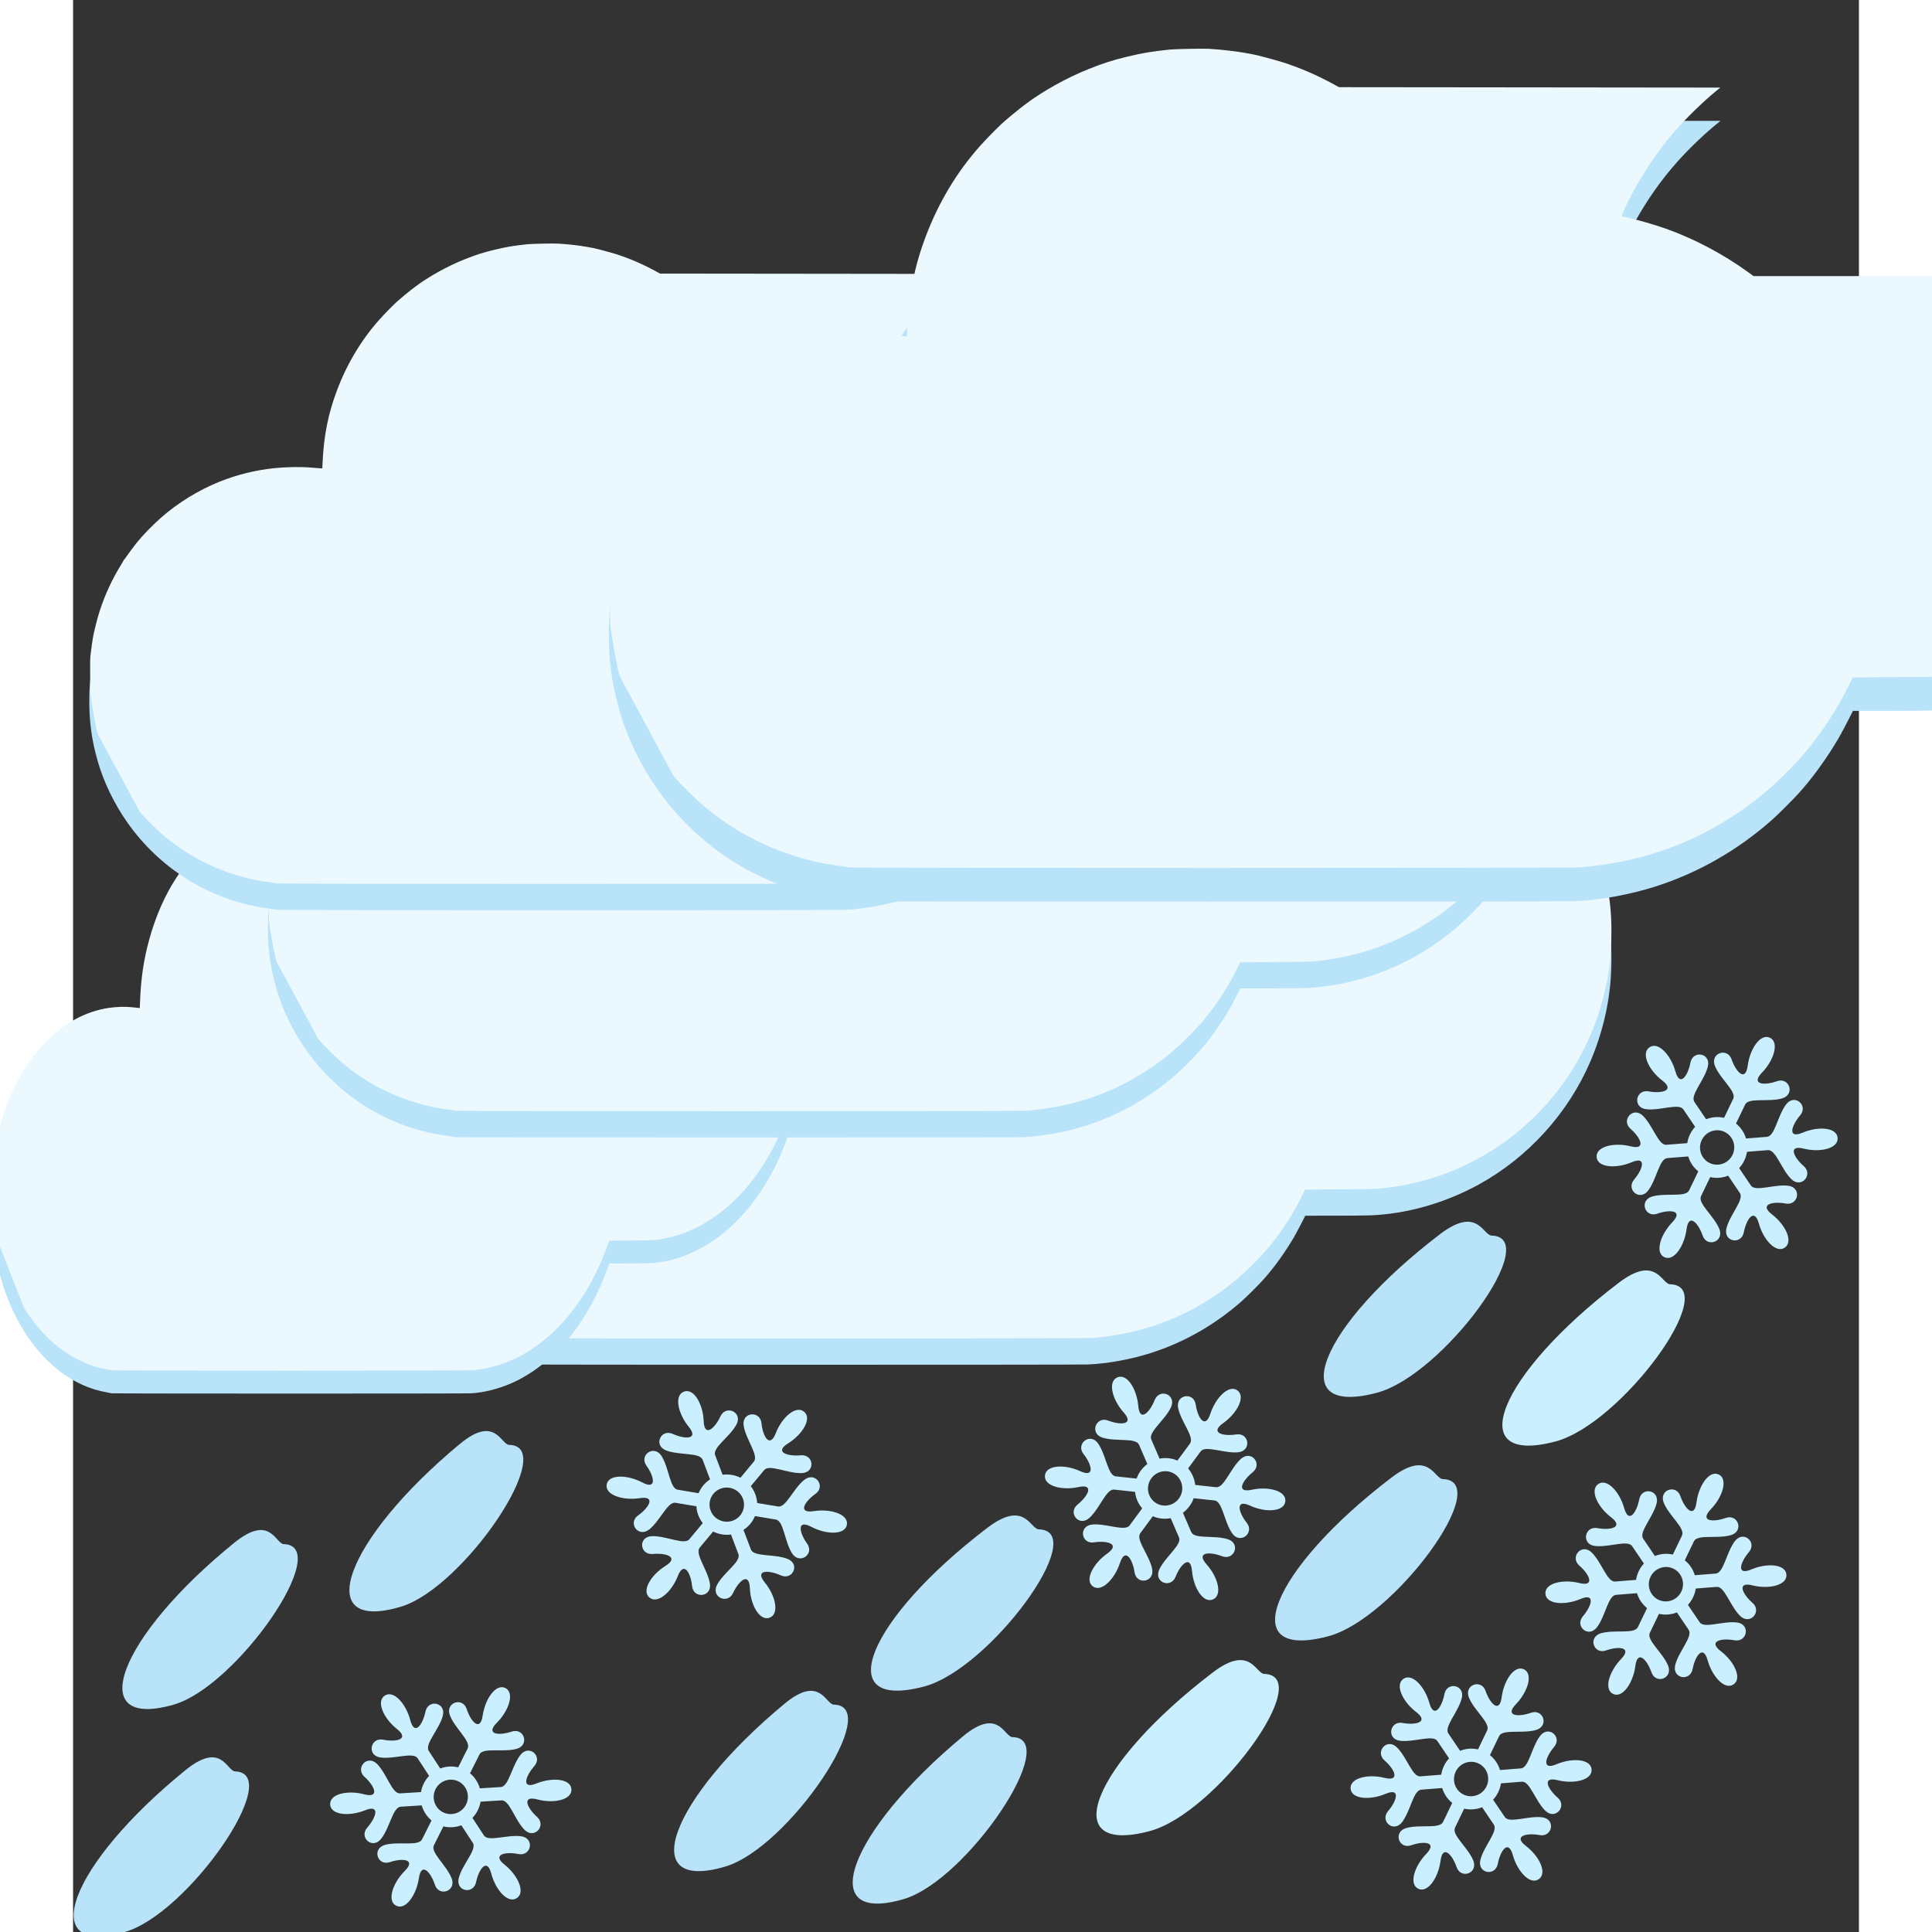 <svg width="100" height="100" viewBox="0 0 110 119" fill="none" xmlns="http://www.w3.org/2000/svg">
<rect x="0" y="0" width="110" height="119" fill="#333333" stroke="none"/>
<g clip-path="url(#clip0_33_96)">
<g mask="url(#mask0_33_96)">
<path fill-rule="evenodd" clip-rule="evenodd" d="M44.706 44.599C45.868 44.661 46.726 44.789 47.69 45.045C48.869 45.358 49.867 45.754 50.867 46.306L51.173 46.474L60.347 46.474L69.521 46.475L69.454 46.528C68.823 47.03 68.038 47.776 67.458 48.426C66.677 49.301 65.995 50.267 65.401 51.34C65.18 51.739 64.762 52.602 64.762 52.659C64.762 52.668 64.834 52.69 64.921 52.709C65.45 52.821 66.224 53.042 66.839 53.255C68.183 53.722 69.623 54.48 70.826 55.353L71.112 55.56H82.743H94.374L94.386 55.614C94.392 55.643 94.405 55.698 94.414 55.735C94.423 55.773 94.465 55.996 94.507 56.231C94.737 57.498 94.803 58.734 94.719 60.152C94.615 61.889 94.173 63.719 93.453 65.391C92.077 68.584 89.611 71.299 86.577 72.963C84.474 74.115 82.094 74.786 79.838 74.861C79.536 74.871 78.526 74.879 77.594 74.879L75.898 74.88L75.673 75.322C75.4 75.858 75.23 76.166 75.014 76.514C74.479 77.38 73.918 78.14 73.323 78.807C73.024 79.141 72.311 79.854 71.992 80.136C70.349 81.589 68.446 82.677 66.406 83.331C65.164 83.729 63.732 83.991 62.512 84.044C61.936 84.069 27.707 84.067 27.593 84.042C27.545 84.032 27.372 84.006 27.208 83.984C27.044 83.963 26.757 83.919 26.569 83.887C23.282 83.331 20.327 81.461 18.369 78.697C17.55 77.541 16.884 76.168 16.518 74.883C16.12 73.485 15.973 72.321 16.004 70.813C16.037 69.195 16.427 67.477 17.108 65.95C17.39 65.316 17.843 64.492 18.166 64.025C18.716 63.229 19.198 62.649 19.817 62.039C21.254 60.62 22.851 59.638 24.753 59.002C26.39 58.454 28.188 58.258 29.983 58.431C30.162 58.448 30.312 58.457 30.319 58.451C30.325 58.444 30.338 58.262 30.347 58.045C30.411 56.481 30.723 54.962 31.272 53.547C31.483 53.002 31.571 52.801 31.774 52.389C32.462 50.999 33.216 49.936 34.345 48.761C34.783 48.305 35.146 47.98 35.741 47.51C37.024 46.496 38.562 45.694 40.207 45.182C40.435 45.111 41.252 44.906 41.524 44.852C41.957 44.765 42.743 44.662 43.226 44.628C43.524 44.607 44.5 44.588 44.706 44.599Z" fill="#B9E3F8"/>
<path fill-rule="evenodd" clip-rule="evenodd" d="M44.903 43.006C45.474 43.041 46.199 43.123 46.624 43.201C46.767 43.227 46.949 43.261 47.029 43.276C47.233 43.313 48.077 43.538 48.422 43.646C49.217 43.896 50.065 44.259 50.823 44.672L51.153 44.852L60.332 44.862L69.512 44.872L69.264 45.076C68.683 45.554 67.856 46.358 67.344 46.944C66.555 47.846 65.854 48.873 65.25 50.012C65.096 50.303 64.799 50.925 64.769 51.023C64.757 51.062 64.767 51.068 64.944 51.108C65.585 51.252 66.355 51.473 66.902 51.668C68.279 52.16 69.67 52.898 70.882 53.78L71.112 53.948H82.748H94.384L94.463 54.361C94.674 55.47 94.754 56.287 94.754 57.345C94.754 59.115 94.564 60.438 94.073 62.086C93.634 63.561 92.891 65.113 91.999 66.419C90.696 68.327 89 69.919 87.015 71.099C86.666 71.306 85.865 71.722 85.495 71.887C83.983 72.564 82.482 72.977 80.828 73.17C80.35 73.226 79.852 73.247 79.033 73.248C78.641 73.248 77.773 73.254 77.104 73.261L75.888 73.274L75.714 73.626C75.363 74.335 75.139 74.726 74.698 75.396C74.042 76.394 73.482 77.073 72.572 77.976C71.803 78.738 70.985 79.394 70.072 79.981C67.861 81.401 65.495 82.187 62.748 82.415C62.33 82.449 27.635 82.452 27.567 82.417C27.541 82.404 27.399 82.38 27.251 82.362C24.833 82.081 22.509 81.081 20.643 79.519C20.165 79.12 19.486 78.451 19.116 78.015L16.529 73.22C16.296 72.406 16.066 70.758 16.066 70.758C16.066 70.758 16.033 68.742 16.067 68.423C16.108 68.036 16.201 67.384 16.254 67.12C16.325 66.757 16.515 66.023 16.627 65.674C16.958 64.643 17.408 63.669 17.986 62.738C18.064 62.612 18.127 62.501 18.127 62.489C18.127 62.479 18.135 62.469 18.144 62.469C18.153 62.469 18.2 62.409 18.249 62.334C18.338 62.199 18.791 61.59 18.937 61.409C19.297 60.964 19.905 60.339 20.421 59.884C21.445 58.98 22.741 58.183 24.017 57.671C25.087 57.242 26.229 56.959 27.376 56.838C28.099 56.762 29.012 56.746 29.636 56.799C29.826 56.815 30.065 56.834 30.167 56.84L30.352 56.852L30.364 56.582C30.442 54.843 30.704 53.508 31.261 52.032C31.868 50.419 32.748 48.949 33.846 47.712C34.13 47.392 34.648 46.86 34.922 46.607C35.158 46.389 35.747 45.905 36.074 45.661C36.924 45.026 38.056 44.397 39.103 43.979C39.804 43.698 40.221 43.565 40.952 43.385C41.657 43.213 42.134 43.133 43 43.042C43.273 43.014 44.614 42.988 44.903 43.006Z" fill="#EBF9FF"/>
<path fill-rule="evenodd" clip-rule="evenodd" d="M13.225 51.395C13.963 51.449 14.508 51.561 15.119 51.784C15.868 52.058 16.502 52.403 17.137 52.885L17.331 53.032L23.155 53.032L28.98 53.032L28.938 53.079C28.537 53.517 28.038 54.168 27.67 54.736C27.174 55.499 26.741 56.342 26.364 57.279C26.224 57.627 25.959 58.38 25.959 58.429C25.959 58.437 26.004 58.457 26.059 58.473C26.395 58.571 26.886 58.764 27.277 58.95C28.13 59.357 29.045 60.019 29.808 60.781L29.99 60.962H37.374H44.759L44.766 61.008C44.77 61.034 44.778 61.082 44.784 61.114C44.789 61.147 44.816 61.342 44.843 61.547C44.989 62.653 45.031 63.731 44.978 64.969C44.912 66.485 44.631 68.082 44.174 69.541C43.3 72.328 41.735 74.697 39.808 76.149C38.474 77.155 36.962 77.741 35.53 77.806C35.338 77.814 34.697 77.822 34.105 77.822L33.029 77.822L32.885 78.209C32.712 78.676 32.604 78.945 32.468 79.249C32.127 80.004 31.771 80.668 31.393 81.25C31.204 81.542 30.751 82.164 30.549 82.41C29.505 83.678 28.297 84.628 27.002 85.198C26.214 85.545 25.305 85.774 24.53 85.82C24.164 85.842 2.433 85.841 2.36 85.819C2.33 85.81 2.22 85.787 2.116 85.768C2.012 85.749 1.829 85.711 1.71 85.684C-0.377 85.198 -2.253 83.566 -3.496 81.154C-4.016 80.145 -4.439 78.947 -4.671 77.826C-4.924 76.605 -5.017 75.589 -4.997 74.274C-4.976 72.861 -4.729 71.362 -4.297 70.029C-4.118 69.476 -3.83 68.756 -3.625 68.35C-3.276 67.655 -2.97 67.148 -2.577 66.616C-1.664 65.378 -0.65 64.521 0.557 63.965C1.596 63.487 2.738 63.316 3.878 63.467C3.991 63.482 4.087 63.49 4.091 63.484C4.095 63.479 4.103 63.319 4.108 63.13C4.149 61.765 4.348 60.439 4.696 59.204C4.83 58.729 4.886 58.553 5.015 58.194C5.452 56.981 5.93 56.053 6.647 55.027C6.925 54.63 7.156 54.346 7.533 53.936C8.348 53.051 9.324 52.351 10.369 51.904C10.513 51.842 11.032 51.663 11.205 51.616C11.48 51.54 11.979 51.45 12.285 51.421C12.475 51.403 13.094 51.386 13.225 51.395Z" fill="#B9E3F8"/>
<path fill-rule="evenodd" clip-rule="evenodd" d="M13.35 50.005C13.713 50.035 14.173 50.107 14.443 50.175C14.534 50.198 14.649 50.228 14.7 50.241C14.829 50.273 15.365 50.469 15.584 50.564C16.089 50.782 16.628 51.099 17.109 51.46L17.318 51.617L23.146 51.625L28.974 51.634L28.817 51.811C28.448 52.229 27.923 52.931 27.598 53.442C27.097 54.229 26.652 55.126 26.268 56.12C26.17 56.374 25.982 56.917 25.963 57.002C25.955 57.036 25.962 57.041 26.074 57.076C26.481 57.202 26.97 57.395 27.317 57.565C28.191 57.994 29.074 58.638 29.843 59.408L29.99 59.555H37.378H44.765L44.815 59.916C44.949 60.883 45 61.596 45 62.519C45 64.064 44.88 65.218 44.568 66.657C44.289 67.944 43.817 69.299 43.251 70.439C42.423 72.103 41.347 73.493 40.086 74.523C39.865 74.704 39.356 75.067 39.122 75.211C38.162 75.802 37.208 76.162 36.159 76.331C35.855 76.379 35.539 76.398 35.019 76.398C34.77 76.398 34.219 76.404 33.794 76.41L33.022 76.421L32.911 76.728C32.689 77.347 32.546 77.689 32.267 78.273C31.85 79.144 31.495 79.737 30.916 80.525C30.429 81.19 29.909 81.762 29.329 82.274C27.926 83.514 26.424 84.2 24.68 84.399C24.415 84.429 2.387 84.431 2.344 84.401C2.327 84.39 2.237 84.368 2.143 84.353C0.608 84.107 -0.868 83.234 -2.053 81.872C-2.356 81.523 -2.787 80.939 -3.022 80.558L-4.664 76.374C-4.812 75.664 -4.958 74.225 -4.958 74.225C-4.958 74.225 -4.979 72.466 -4.958 72.188C-4.932 71.85 -4.872 71.281 -4.839 71.05C-4.793 70.734 -4.673 70.093 -4.602 69.788C-4.392 68.888 -4.106 68.039 -3.739 67.226C-3.69 67.116 -3.65 67.019 -3.65 67.009C-3.65 67 -3.645 66.992 -3.639 66.992C-3.633 66.992 -3.603 66.939 -3.572 66.874C-3.516 66.755 -3.228 66.224 -3.135 66.066C-2.907 65.678 -2.521 65.132 -2.193 64.735C-1.543 63.947 -0.72 63.25 0.09 62.804C0.769 62.43 1.494 62.182 2.223 62.077C2.681 62.01 3.261 61.996 3.657 62.042C3.778 62.057 3.93 62.073 3.994 62.079L4.112 62.09L4.12 61.854C4.169 60.335 4.335 59.171 4.689 57.882C5.074 56.475 5.633 55.192 6.33 54.113C6.51 53.833 6.84 53.368 7.013 53.148C7.163 52.958 7.537 52.535 7.745 52.322C8.284 51.768 9.003 51.219 9.668 50.854C10.113 50.609 10.377 50.493 10.842 50.336C11.289 50.185 11.592 50.116 12.142 50.037C12.315 50.012 13.166 49.99 13.35 50.005Z" fill="#EBF9FF"/>
<path fill-rule="evenodd" clip-rule="evenodd" d="M40.706 30.599C41.868 30.661 42.726 30.789 43.69 31.045C44.869 31.358 45.867 31.754 46.867 32.306L47.173 32.474L56.347 32.474L65.521 32.475L65.454 32.528C64.823 33.03 64.038 33.776 63.458 34.426C62.677 35.301 61.995 36.267 61.401 37.34C61.18 37.739 60.762 38.602 60.762 38.659C60.762 38.668 60.834 38.69 60.921 38.709C61.45 38.821 62.224 39.042 62.839 39.255C64.183 39.722 65.623 40.48 66.826 41.353L67.112 41.56H78.743H90.374L90.386 41.614C90.392 41.643 90.405 41.698 90.414 41.735C90.423 41.773 90.465 41.996 90.507 42.231C90.737 43.498 90.803 44.734 90.719 46.152C90.615 47.889 90.173 49.719 89.453 51.391C88.077 54.584 85.611 57.299 82.577 58.962C80.474 60.115 78.094 60.786 75.838 60.861C75.536 60.87 74.526 60.879 73.594 60.879L71.898 60.88L71.673 61.322C71.4 61.858 71.23 62.166 71.014 62.514C70.479 63.38 69.918 64.14 69.323 64.807C69.024 65.141 68.311 65.854 67.992 66.136C66.349 67.589 64.446 68.677 62.406 69.331C61.164 69.729 59.732 69.991 58.512 70.044C57.936 70.069 23.707 70.067 23.593 70.042C23.545 70.032 23.372 70.006 23.208 69.984C23.044 69.963 22.757 69.919 22.569 69.887C19.282 69.331 16.327 67.461 14.369 64.697C13.55 63.541 12.884 62.168 12.518 60.883C12.12 59.485 11.973 58.321 12.004 56.813C12.037 55.195 12.427 53.477 13.108 51.95C13.39 51.316 13.843 50.492 14.165 50.025C14.716 49.229 15.198 48.649 15.817 48.039C17.254 46.62 18.851 45.638 20.753 45.002C22.39 44.454 24.188 44.258 25.983 44.431C26.162 44.448 26.312 44.457 26.319 44.451C26.325 44.444 26.338 44.262 26.347 44.045C26.411 42.481 26.723 40.962 27.272 39.547C27.483 39.002 27.571 38.801 27.774 38.389C28.462 36.999 29.216 35.936 30.345 34.761C30.783 34.305 31.146 33.98 31.741 33.51C33.024 32.496 34.562 31.694 36.207 31.182C36.435 31.111 37.252 30.906 37.524 30.852C37.957 30.765 38.743 30.662 39.226 30.628C39.524 30.607 40.5 30.588 40.706 30.599Z" fill="#B9E3F8"/>
<path fill-rule="evenodd" clip-rule="evenodd" d="M40.903 29.006C41.474 29.041 42.199 29.123 42.624 29.201C42.767 29.227 42.949 29.261 43.029 29.276C43.233 29.313 44.077 29.538 44.422 29.646C45.217 29.896 46.065 30.259 46.823 30.672L47.153 30.852L56.332 30.862L65.512 30.872L65.264 31.076C64.683 31.554 63.856 32.358 63.344 32.944C62.555 33.846 61.854 34.873 61.25 36.012C61.096 36.303 60.799 36.925 60.769 37.023C60.757 37.062 60.767 37.068 60.944 37.108C61.585 37.252 62.355 37.473 62.902 37.668C64.279 38.16 65.67 38.898 66.882 39.78L67.112 39.948H78.748H90.384L90.463 40.361C90.674 41.47 90.754 42.287 90.754 43.345C90.754 45.115 90.564 46.438 90.073 48.086C89.634 49.561 88.891 51.113 87.999 52.419C86.696 54.327 85 55.919 83.015 57.099C82.666 57.306 81.865 57.722 81.496 57.887C79.983 58.564 78.482 58.977 76.828 59.17C76.35 59.226 75.852 59.247 75.033 59.248C74.641 59.248 73.773 59.254 73.104 59.261L71.888 59.274L71.714 59.626C71.363 60.335 71.139 60.726 70.698 61.396C70.042 62.394 69.482 63.073 68.572 63.976C67.803 64.738 66.985 65.394 66.072 65.981C63.861 67.401 61.495 68.187 58.748 68.415C58.33 68.449 23.635 68.452 23.567 68.417C23.541 68.404 23.399 68.38 23.251 68.362C20.833 68.081 18.509 67.081 16.643 65.519C16.165 65.12 15.486 64.451 15.116 64.015L12.529 59.22C12.296 58.407 12.066 56.758 12.066 56.758C12.066 56.758 12.033 54.742 12.067 54.423C12.108 54.036 12.201 53.384 12.254 53.12C12.325 52.757 12.515 52.023 12.627 51.673C12.958 50.643 13.408 49.669 13.986 48.738C14.064 48.612 14.127 48.501 14.127 48.489C14.127 48.479 14.135 48.469 14.144 48.469C14.153 48.469 14.2 48.409 14.249 48.334C14.338 48.199 14.79 47.59 14.937 47.409C15.297 46.964 15.905 46.339 16.421 45.884C17.445 44.98 18.741 44.183 20.017 43.671C21.087 43.242 22.229 42.959 23.376 42.838C24.099 42.762 25.012 42.746 25.636 42.799C25.826 42.815 26.065 42.834 26.167 42.84L26.352 42.852L26.364 42.582C26.442 40.843 26.704 39.508 27.261 38.032C27.868 36.419 28.748 34.949 29.846 33.712C30.13 33.392 30.648 32.86 30.922 32.607C31.158 32.389 31.747 31.905 32.074 31.661C32.924 31.026 34.056 30.397 35.103 29.979C35.804 29.698 36.221 29.565 36.952 29.385C37.657 29.213 38.134 29.133 39 29.042C39.273 29.014 40.614 28.988 40.903 29.006Z" fill="#EBF9FF"/>
<path fill-rule="evenodd" clip-rule="evenodd" d="M29.706 16.599C30.868 16.661 31.726 16.789 32.69 17.045C33.869 17.358 34.867 17.754 35.867 18.306L36.173 18.474L45.347 18.474L54.521 18.475L54.454 18.528C53.823 19.03 53.038 19.776 52.458 20.426C51.677 21.301 50.995 22.267 50.401 23.34C50.18 23.739 49.762 24.602 49.762 24.659C49.762 24.668 49.834 24.69 49.921 24.709C50.45 24.821 51.224 25.042 51.839 25.255C53.182 25.722 54.623 26.48 55.826 27.353L56.112 27.56H67.743H79.374L79.386 27.614C79.392 27.643 79.405 27.698 79.414 27.735C79.423 27.773 79.465 27.996 79.507 28.231C79.737 29.498 79.803 30.734 79.719 32.152C79.615 33.889 79.173 35.719 78.453 37.391C77.077 40.584 74.612 43.299 71.577 44.962C69.474 46.115 67.094 46.786 64.838 46.861C64.536 46.87 63.526 46.879 62.594 46.879L60.898 46.88L60.673 47.322C60.4 47.858 60.23 48.166 60.014 48.514C59.479 49.38 58.918 50.14 58.322 50.807C58.024 51.141 57.311 51.854 56.992 52.136C55.349 53.589 53.446 54.677 51.406 55.331C50.164 55.729 48.732 55.991 47.512 56.044C46.936 56.069 12.707 56.067 12.593 56.042C12.545 56.032 12.372 56.006 12.208 55.984C12.044 55.963 11.757 55.919 11.569 55.887C8.282 55.331 5.327 53.461 3.369 50.697C2.55 49.541 1.884 48.168 1.518 46.883C1.12 45.485 0.973 44.321 1.004 42.813C1.037 41.195 1.427 39.477 2.108 37.95C2.39 37.316 2.843 36.492 3.166 36.025C3.716 35.229 4.198 34.649 4.817 34.039C6.254 32.62 7.851 31.638 9.753 31.002C11.39 30.454 13.188 30.258 14.983 30.431C15.162 30.448 15.312 30.457 15.319 30.451C15.325 30.444 15.338 30.262 15.347 30.045C15.411 28.481 15.723 26.962 16.272 25.547C16.483 25.002 16.571 24.801 16.774 24.389C17.462 22.999 18.216 21.936 19.345 20.761C19.783 20.305 20.146 19.98 20.741 19.51C22.024 18.496 23.562 17.694 25.207 17.182C25.435 17.111 26.252 16.906 26.524 16.852C26.957 16.765 27.744 16.662 28.226 16.628C28.524 16.607 29.5 16.588 29.706 16.599Z" fill="#B9E3F8"/>
<path fill-rule="evenodd" clip-rule="evenodd" d="M29.903 15.006C30.474 15.04 31.199 15.123 31.624 15.201C31.767 15.227 31.949 15.261 32.029 15.276C32.233 15.313 33.077 15.538 33.422 15.646C34.217 15.896 35.065 16.259 35.823 16.672L36.153 16.852L45.332 16.862L54.512 16.872L54.264 17.076C53.683 17.554 52.856 18.358 52.344 18.944C51.555 19.846 50.854 20.873 50.25 22.012C50.096 22.303 49.799 22.925 49.769 23.023C49.757 23.062 49.767 23.068 49.944 23.108C50.585 23.252 51.355 23.473 51.902 23.668C53.279 24.16 54.67 24.898 55.882 25.78L56.112 25.948H67.748H79.385L79.463 26.361C79.674 27.47 79.754 28.287 79.754 29.345C79.754 31.115 79.564 32.438 79.073 34.086C78.634 35.561 77.891 37.113 76.999 38.419C75.696 40.327 74 41.919 72.015 43.099C71.666 43.306 70.865 43.722 70.496 43.887C68.983 44.564 67.482 44.977 65.828 45.17C65.35 45.226 64.852 45.247 64.033 45.248C63.641 45.248 62.773 45.254 62.104 45.261L60.888 45.274L60.714 45.626C60.363 46.335 60.139 46.726 59.698 47.396C59.042 48.394 58.482 49.073 57.572 49.976C56.803 50.738 55.985 51.394 55.072 51.981C52.861 53.401 50.495 54.187 47.748 54.415C47.33 54.449 12.635 54.452 12.567 54.417C12.541 54.404 12.399 54.38 12.251 54.362C9.833 54.081 7.509 53.081 5.643 51.519C5.165 51.12 4.486 50.451 4.116 50.015L1.529 45.22C1.296 44.407 1.066 42.758 1.066 42.758C1.066 42.758 1.033 40.742 1.067 40.423C1.108 40.036 1.201 39.384 1.254 39.12C1.325 38.757 1.515 38.023 1.627 37.673C1.958 36.643 2.408 35.669 2.986 34.738C3.064 34.612 3.127 34.501 3.127 34.489C3.127 34.479 3.135 34.469 3.144 34.469C3.153 34.469 3.2 34.409 3.249 34.334C3.338 34.199 3.791 33.59 3.937 33.409C4.297 32.964 4.905 32.339 5.421 31.884C6.445 30.98 7.741 30.183 9.017 29.671C10.087 29.242 11.229 28.959 12.376 28.838C13.099 28.762 14.012 28.746 14.636 28.799C14.826 28.815 15.065 28.834 15.167 28.84L15.352 28.852L15.364 28.582C15.441 26.843 15.704 25.509 16.261 24.032C16.868 22.419 17.748 20.949 18.846 19.712C19.13 19.392 19.648 18.86 19.922 18.607C20.158 18.389 20.747 17.905 21.074 17.661C21.924 17.026 23.056 16.397 24.103 15.979C24.804 15.698 25.221 15.565 25.952 15.385C26.657 15.213 27.134 15.133 28 15.042C28.273 15.014 29.614 14.988 29.903 15.006Z" fill="#EBF9FF"/>
<path fill-rule="evenodd" clip-rule="evenodd" d="M69.726 5.046C71.211 5.125 72.31 5.289 73.542 5.616C75.051 6.016 76.328 6.523 77.607 7.229L77.998 7.445L89.735 7.445L101.473 7.446L101.387 7.514C100.579 8.156 99.575 9.111 98.833 9.942C97.833 11.061 96.961 12.297 96.201 13.67C95.919 14.181 95.384 15.284 95.384 15.357C95.384 15.368 95.475 15.397 95.587 15.421C96.264 15.565 97.254 15.847 98.041 16.12C99.76 16.717 101.603 17.687 103.142 18.804L103.507 19.069H118.387H133.268L133.283 19.137C133.291 19.175 133.307 19.245 133.319 19.293C133.33 19.341 133.384 19.626 133.438 19.928C133.732 21.548 133.817 23.129 133.709 24.943C133.577 27.166 133.011 29.507 132.089 31.646C130.329 35.73 127.175 39.204 123.293 41.333C120.603 42.807 117.557 43.665 114.671 43.761C114.285 43.774 112.993 43.784 111.8 43.785L109.631 43.785L109.342 44.352C108.993 45.036 108.776 45.431 108.5 45.876C107.815 46.984 107.097 47.957 106.336 48.81C105.954 49.237 105.041 50.149 104.633 50.51C102.531 52.369 100.097 53.761 97.487 54.597C95.898 55.106 94.066 55.442 92.506 55.509C91.769 55.541 47.977 55.539 47.831 55.507C47.77 55.494 47.549 55.461 47.339 55.433C47.13 55.406 46.762 55.35 46.522 55.309C42.316 54.598 38.536 52.205 36.031 48.669C34.983 47.19 34.131 45.434 33.663 43.79C33.154 42.001 32.966 40.511 33.005 38.583C33.047 36.513 33.546 34.314 34.417 32.361C34.778 31.55 35.358 30.495 35.77 29.899C36.474 28.88 37.091 28.138 37.883 27.357C39.722 25.543 41.765 24.286 44.198 23.472C46.292 22.771 48.593 22.52 50.89 22.742C51.117 22.764 51.31 22.775 51.319 22.767C51.327 22.759 51.343 22.525 51.354 22.248C51.436 20.247 51.836 18.303 52.538 16.493C52.809 15.796 52.92 15.538 53.181 15.012C54.061 13.233 55.025 11.873 56.47 10.37C57.03 9.788 57.494 9.371 58.255 8.77C59.897 7.472 61.865 6.447 63.969 5.791C64.26 5.7 65.305 5.439 65.654 5.369C66.208 5.258 67.214 5.126 67.831 5.083C68.213 5.056 69.461 5.032 69.726 5.046Z" fill="#B9E3F8"/>
<path fill-rule="evenodd" clip-rule="evenodd" d="M69.978 3.007C70.707 3.052 71.635 3.157 72.179 3.257C72.362 3.291 72.595 3.334 72.697 3.353C72.958 3.401 74.038 3.688 74.479 3.827C75.496 4.146 76.581 4.61 77.551 5.14L77.973 5.37L89.717 5.382L101.46 5.395L101.143 5.655C100.4 6.267 99.342 7.296 98.687 8.046C97.678 9.2 96.781 10.514 96.008 11.971C95.81 12.343 95.432 13.139 95.392 13.264C95.377 13.315 95.391 13.321 95.616 13.372C96.436 13.558 97.422 13.84 98.122 14.09C99.883 14.719 101.662 15.663 103.213 16.791L103.508 17.006H118.395H133.281L133.382 17.535C133.652 18.953 133.754 19.999 133.754 21.352C133.754 23.617 133.511 25.309 132.883 27.418C132.321 29.305 131.37 31.291 130.229 32.961C128.562 35.402 126.392 37.439 123.853 38.948C123.406 39.214 122.382 39.745 121.909 39.957C119.974 40.823 118.053 41.351 115.938 41.598C115.326 41.669 114.689 41.697 113.641 41.697C113.139 41.698 112.029 41.705 111.173 41.714L109.617 41.731L109.395 42.181C108.946 43.089 108.659 43.589 108.096 44.446C107.256 45.722 106.54 46.591 105.375 47.746C104.392 48.721 103.345 49.561 102.177 50.311C99.348 52.128 96.322 53.134 92.807 53.425C92.273 53.47 47.885 53.473 47.798 53.429C47.765 53.412 47.584 53.38 47.394 53.358C44.3 52.998 41.327 51.718 38.94 49.721C38.329 49.21 37.46 48.354 36.987 47.796L33.677 41.663C33.379 40.621 33.085 38.512 33.085 38.512C33.085 38.512 33.042 35.933 33.085 35.525C33.138 35.03 33.258 34.196 33.325 33.857C33.416 33.394 33.659 32.455 33.802 32.007C34.225 30.689 34.802 29.443 35.541 28.251C35.64 28.091 35.721 27.948 35.721 27.934C35.721 27.92 35.731 27.908 35.742 27.908C35.754 27.908 35.815 27.831 35.877 27.735C35.991 27.562 36.57 26.783 36.757 26.552C37.218 25.982 37.996 25.182 38.656 24.6C39.966 23.444 41.625 22.424 43.256 21.77C44.625 21.221 46.086 20.858 47.554 20.703C48.479 20.606 49.648 20.586 50.445 20.653C50.688 20.674 50.994 20.698 51.125 20.706L51.362 20.722L51.377 20.376C51.476 18.151 51.812 16.444 52.524 14.555C53.301 12.492 54.427 10.611 55.831 9.029C56.194 8.619 56.858 7.938 57.208 7.615C57.51 7.336 58.263 6.717 58.682 6.404C59.769 5.591 61.217 4.787 62.556 4.252C63.453 3.893 63.986 3.722 64.922 3.493C65.824 3.272 66.434 3.17 67.542 3.054C67.892 3.018 69.607 2.985 69.978 3.007Z" fill="#EBF9FF"/>
</g>
<path fill-rule="evenodd" clip-rule="evenodd" d="M6.939 109.019C-0.213 114.814 -2.383 120.585 3.187 119C7.08 117.892 13.083 109.2 9.98 109.109C9.471 109.094 9.152 107.227 6.939 109.019Z" fill="#B9E3F8"/>
<path fill-rule="evenodd" clip-rule="evenodd" d="M43.82 104.942C36.735 110.82 34.633 116.616 40.184 114.966C44.064 113.813 49.965 105.051 46.861 104.996C46.352 104.987 46.011 103.124 43.82 104.942Z" fill="#B9E3F8"/>
<path fill-rule="evenodd" clip-rule="evenodd" d="M95.206 79.011C87.77 84.676 85.521 90.327 91.317 88.784C95.368 87.705 101.602 79.198 98.371 79.104C97.841 79.088 97.506 77.258 95.206 79.011Z" fill="#CAEFFF"/>
<path fill-rule="evenodd" clip-rule="evenodd" d="M23.82 88.942C16.735 94.82 14.633 100.616 20.184 98.966C24.064 97.813 29.965 89.051 26.861 88.996C26.352 88.987 26.011 87.124 23.82 88.942Z" fill="#B9E3F8"/>
<path fill-rule="evenodd" clip-rule="evenodd" d="M81.206 91.011C73.77 96.676 71.521 102.327 77.317 100.784C81.368 99.705 87.603 91.198 84.371 91.104C83.841 91.088 83.506 89.258 81.206 91.011Z" fill="#B9E3F8"/>
<path fill-rule="evenodd" clip-rule="evenodd" d="M9.939 95.019C2.787 100.814 0.617 106.585 6.187 105C10.08 103.892 16.083 95.2 12.98 95.109C12.47 95.094 12.152 93.227 9.939 95.019Z" fill="#B9E3F8"/>
<path fill-rule="evenodd" clip-rule="evenodd" d="M84.206 76.011C76.77 81.676 74.521 87.327 80.317 85.784C84.368 84.705 90.603 76.198 87.371 76.104C86.841 76.088 86.506 74.258 84.206 76.011Z" fill="#B9E3F8"/>
<path fill-rule="evenodd" clip-rule="evenodd" d="M56.317 94.104C48.881 99.769 46.632 105.42 52.428 103.877C56.479 102.798 62.714 94.291 59.483 94.197C58.952 94.181 58.617 92.351 56.317 94.104Z" fill="#B9E3F8"/>
<path fill-rule="evenodd" clip-rule="evenodd" d="M70.206 103.011C62.77 108.676 60.521 114.327 66.317 112.784C70.368 111.705 76.603 103.198 73.371 103.104C72.841 103.088 72.506 101.258 70.206 103.011Z" fill="#CAEFFF"/>
<path fill-rule="evenodd" clip-rule="evenodd" d="M54.82 106.942C47.735 112.82 45.633 118.616 51.184 116.966C55.064 115.813 60.965 107.051 57.861 106.996C57.352 106.987 57.011 105.124 54.82 106.942Z" fill="#B9E3F8"/>
<path d="M80.774 109.505C81.776 109.756 81.392 108.962 80.78 108.433C80.169 107.904 80.927 107.019 81.544 107.63C82.161 108.241 82.493 109.452 82.982 109.413C83.374 109.382 84.026 109.331 84.271 109.311C84.299 109.129 84.354 108.947 84.438 108.772C84.522 108.597 84.63 108.441 84.755 108.306C84.618 108.102 84.251 107.56 84.031 107.234C83.757 106.828 82.603 107.323 81.741 107.222C80.879 107.12 81.098 105.975 81.892 106.124C82.687 106.273 83.548 106.078 82.727 105.45C81.906 104.824 81.399 103.782 81.943 103.408C82.486 103.035 83.261 103.891 83.54 104.891C83.818 105.891 84.313 105.154 84.466 104.353C84.62 103.552 85.755 103.765 85.534 104.612C85.313 105.459 84.434 106.362 84.709 106.768C84.929 107.095 85.296 107.637 85.433 107.841C85.778 107.702 86.162 107.667 86.537 107.753C86.644 107.53 86.93 106.935 87.102 106.579C87.316 106.134 86.321 105.38 85.983 104.576C85.645 103.774 86.738 103.385 87.002 104.152C87.267 104.921 87.859 105.571 87.994 104.538C88.129 103.506 88.775 102.537 89.365 102.821C89.955 103.104 89.6 104.214 88.877 104.964C88.153 105.713 89.031 105.77 89.796 105.498C90.562 105.226 90.939 106.323 90.101 106.56C89.262 106.796 88.052 106.488 87.837 106.933C87.665 107.29 87.379 107.884 87.272 108.107C87.572 108.346 87.785 108.668 87.891 109.024C88.136 109.005 88.789 108.953 89.181 108.922C89.67 108.884 89.829 107.634 90.353 106.933C90.877 106.231 91.751 106.987 91.22 107.606C90.69 108.225 90.421 109.071 91.377 108.666C92.333 108.26 93.486 108.332 93.533 108.99C93.579 109.648 92.449 109.901 91.447 109.65C90.445 109.4 90.829 110.194 91.441 110.723C92.052 111.251 91.294 112.136 90.677 111.525C90.06 110.915 89.728 109.704 89.239 109.742C88.847 109.773 88.195 109.825 87.95 109.845C87.923 110.027 87.868 110.208 87.783 110.383C87.699 110.558 87.592 110.715 87.466 110.85C87.603 111.054 87.97 111.596 88.19 111.921C88.464 112.328 89.618 111.832 90.48 111.934C91.343 112.036 91.123 113.18 90.329 113.031C89.534 112.883 88.673 113.078 89.494 113.705C90.315 114.332 90.822 115.374 90.278 115.747C89.735 116.121 88.96 115.264 88.681 114.264C88.402 113.264 87.909 114.001 87.755 114.802C87.601 115.603 86.466 115.391 86.687 114.543C86.909 113.697 87.787 112.794 87.512 112.387C87.292 112.061 86.926 111.518 86.788 111.315C86.443 111.454 86.059 111.488 85.684 111.403C85.577 111.625 85.291 112.22 85.119 112.576C84.905 113.022 85.9 113.776 86.239 114.579C86.576 115.382 85.483 115.771 85.219 115.003C84.954 114.235 84.363 113.584 84.228 114.617C84.093 115.65 83.446 116.619 82.856 116.335C82.267 116.051 82.622 114.941 83.345 114.192C84.068 113.442 83.19 113.385 82.425 113.657C81.659 113.929 81.282 112.832 82.12 112.596C82.959 112.359 84.169 112.668 84.384 112.222C84.556 111.866 84.842 111.271 84.949 111.049C84.649 110.809 84.436 110.487 84.33 110.131C84.085 110.15 83.432 110.202 83.04 110.233C82.551 110.272 82.393 111.522 81.868 112.223C81.344 112.924 80.471 112.169 81.001 111.549C81.531 110.93 81.8 110.084 80.844 110.49C79.888 110.895 78.735 110.823 78.688 110.165C78.642 109.508 79.772 109.254 80.774 109.505ZM85.65 110.535C86.173 110.787 86.804 110.563 87.058 110.034C87.313 109.505 87.095 108.873 86.572 108.621C86.048 108.368 85.418 108.593 85.163 109.121C84.908 109.65 85.126 110.283 85.65 110.535Z" fill="#CAEFFF"/>
<path d="M92.774 97.505C93.776 97.756 93.392 96.962 92.78 96.433C92.169 95.904 92.927 95.019 93.544 95.63C94.161 96.241 94.493 97.452 94.982 97.413C95.374 97.382 96.026 97.331 96.271 97.311C96.299 97.129 96.354 96.947 96.438 96.772C96.522 96.597 96.63 96.441 96.755 96.306C96.618 96.102 96.251 95.56 96.031 95.234C95.757 94.828 94.603 95.323 93.741 95.222C92.879 95.12 93.098 93.975 93.892 94.124C94.687 94.273 95.548 94.078 94.727 93.45C93.906 92.823 93.399 91.781 93.943 91.408C94.486 91.035 95.261 91.891 95.54 92.891C95.818 93.891 96.313 93.154 96.466 92.353C96.62 91.552 97.755 91.765 97.534 92.612C97.313 93.459 96.434 94.362 96.709 94.769C96.929 95.094 97.296 95.637 97.433 95.841C97.778 95.702 98.162 95.667 98.537 95.753C98.644 95.53 98.93 94.936 99.102 94.579C99.316 94.134 98.321 93.38 97.983 92.576C97.645 91.773 98.738 91.385 99.002 92.153C99.267 92.921 99.859 93.571 99.994 92.538C100.129 91.506 100.775 90.537 101.365 90.821C101.955 91.105 101.6 92.214 100.877 92.963C100.153 93.713 101.031 93.77 101.796 93.498C102.562 93.226 102.939 94.323 102.101 94.56C101.262 94.796 100.052 94.488 99.837 94.933C99.665 95.29 99.379 95.884 99.272 96.107C99.572 96.346 99.785 96.668 99.891 97.024C100.136 97.005 100.789 96.953 101.181 96.922C101.67 96.884 101.828 95.634 102.353 94.933C102.877 94.231 103.751 94.987 103.22 95.606C102.69 96.225 102.421 97.071 103.377 96.666C104.333 96.26 105.486 96.332 105.533 96.99C105.579 97.648 104.449 97.901 103.447 97.65C102.445 97.4 102.829 98.194 103.441 98.723C104.052 99.251 103.294 100.136 102.677 99.525C102.06 98.915 101.728 97.704 101.239 97.742C100.847 97.773 100.195 97.825 99.95 97.844C99.923 98.027 99.868 98.208 99.783 98.383C99.699 98.558 99.592 98.715 99.466 98.85C99.603 99.054 99.97 99.596 100.19 99.921C100.464 100.328 101.618 99.832 102.48 99.934C103.343 100.036 103.123 101.18 102.329 101.031C101.534 100.883 100.673 101.078 101.494 101.705C102.315 102.332 102.822 103.374 102.278 103.747C101.735 104.121 100.96 103.264 100.681 102.264C100.402 101.264 99.909 102.001 99.755 102.802C99.601 103.603 98.466 103.391 98.687 102.543C98.909 101.697 99.787 100.794 99.512 100.387C99.292 100.061 98.926 99.518 98.788 99.315C98.443 99.454 98.059 99.488 97.684 99.403C97.577 99.625 97.291 100.22 97.119 100.576C96.905 101.022 97.9 101.776 98.239 102.579C98.576 103.382 97.483 103.771 97.219 103.003C96.954 102.235 96.363 101.584 96.228 102.617C96.093 103.65 95.446 104.619 94.856 104.335C94.267 104.051 94.622 102.941 95.345 102.192C96.068 101.442 95.19 101.385 94.425 101.657C93.659 101.929 93.282 100.832 94.12 100.596C94.959 100.359 96.169 100.668 96.384 100.222C96.556 99.866 96.842 99.271 96.949 99.049C96.649 98.809 96.436 98.487 96.33 98.131C96.085 98.15 95.432 98.202 95.04 98.233C94.551 98.272 94.393 99.522 93.868 100.223C93.344 100.924 92.471 100.169 93.001 99.549C93.531 98.93 93.8 98.084 92.844 98.49C91.888 98.895 90.735 98.823 90.688 98.165C90.642 97.508 91.772 97.254 92.774 97.505ZM97.65 98.535C98.173 98.787 98.804 98.563 99.058 98.034C99.313 97.505 99.095 96.873 98.572 96.621C98.048 96.368 97.418 96.593 97.163 97.121C96.908 97.65 97.126 98.283 97.65 98.535Z" fill="#CAEFFF"/>
<path d="M95.929 70.605C96.931 70.856 96.547 70.061 95.935 69.532C95.324 69.003 96.082 68.118 96.699 68.73C97.316 69.34 97.647 70.551 98.137 70.512C98.528 70.481 99.181 70.43 99.426 70.411C99.453 70.228 99.508 70.046 99.593 69.871C99.677 69.697 99.784 69.54 99.91 69.405C99.772 69.201 99.406 68.659 99.186 68.334C98.911 67.927 97.758 68.423 96.895 68.321C96.033 68.219 96.252 67.075 97.047 67.223C97.842 67.372 98.703 67.177 97.882 66.549C97.061 65.923 96.554 64.881 97.098 64.507C97.641 64.134 98.416 64.99 98.695 65.991C98.973 66.99 99.468 66.253 99.621 65.453C99.775 64.652 100.91 64.864 100.689 65.711C100.468 66.559 99.589 67.462 99.864 67.868C100.084 68.194 100.45 68.736 100.588 68.94C100.933 68.801 101.317 68.766 101.691 68.852C101.799 68.629 102.085 68.035 102.257 67.678C102.471 67.233 101.476 66.479 101.137 65.676C100.8 64.873 101.892 64.484 102.157 65.252C102.422 66.02 103.014 66.671 103.149 65.638C103.284 64.605 103.93 63.636 104.52 63.92C105.109 64.204 104.755 65.314 104.032 66.063C103.308 66.812 104.186 66.87 104.951 66.597C105.716 66.326 106.094 67.423 105.255 67.659C104.417 67.895 103.206 67.587 102.992 68.032C102.82 68.389 102.534 68.984 102.427 69.206C102.727 69.445 102.94 69.768 103.046 70.124C103.291 70.104 103.944 70.053 104.336 70.022C104.825 69.983 104.983 68.733 105.508 68.032C106.032 67.331 106.906 68.086 106.375 68.705C105.845 69.325 105.576 70.17 106.532 69.765C107.488 69.36 108.641 69.432 108.687 70.089C108.734 70.747 107.604 71 106.602 70.749C105.6 70.499 105.984 71.293 106.596 71.822C107.207 72.35 106.449 73.236 105.832 72.625C105.215 72.014 104.883 70.803 104.394 70.842C104.002 70.873 103.35 70.924 103.105 70.944C103.078 71.126 103.022 71.308 102.938 71.483C102.854 71.657 102.746 71.814 102.621 71.949C102.758 72.153 103.125 72.695 103.345 73.02C103.619 73.427 104.773 72.932 105.635 73.034C106.498 73.135 106.278 74.279 105.484 74.131C104.689 73.982 103.828 74.177 104.649 74.805C105.47 75.431 105.977 76.473 105.433 76.847C104.89 77.22 104.115 76.363 103.836 75.363C103.557 74.363 103.063 75.101 102.909 75.901C102.756 76.702 101.621 76.49 101.842 75.643C102.063 74.796 102.942 73.893 102.667 73.486C102.447 73.16 102.08 72.618 101.943 72.414C101.598 72.553 101.213 72.588 100.839 72.502C100.732 72.725 100.446 73.319 100.274 73.676C100.06 74.121 101.055 74.875 101.393 75.678C101.731 76.481 100.638 76.87 100.373 76.102C100.109 75.334 99.517 74.683 99.382 75.716C99.247 76.749 98.601 77.718 98.011 77.434C97.421 77.15 97.776 76.041 98.499 75.291C99.223 74.541 98.345 74.484 97.58 74.757C96.814 75.028 96.437 73.931 97.275 73.695C98.114 73.459 99.324 73.767 99.539 73.322C99.71 72.965 99.997 72.371 100.104 72.148C99.804 71.909 99.591 71.587 99.485 71.23C99.24 71.25 98.587 71.301 98.195 71.332C97.706 71.371 97.548 72.621 97.023 73.322C96.499 74.023 95.625 73.268 96.156 72.649C96.686 72.029 96.954 71.184 95.999 71.589C95.043 71.994 93.89 71.922 93.843 71.265C93.796 70.607 94.927 70.354 95.929 70.605ZM100.805 71.635C101.328 71.886 101.959 71.662 102.213 71.133C102.468 70.605 102.25 69.972 101.727 69.72C101.203 69.468 100.572 69.692 100.318 70.221C100.063 70.749 100.281 71.382 100.805 71.635Z" fill="#CAEFFF"/>
<path d="M62.035 90.615C62.973 91.047 62.744 90.195 62.241 89.562C61.738 88.929 62.647 88.2 63.14 88.915C63.633 89.63 63.734 90.881 64.222 90.934C64.612 90.976 65.263 91.047 65.507 91.073C65.568 90.899 65.656 90.731 65.771 90.575C65.887 90.418 66.022 90.285 66.17 90.175C66.073 89.95 65.813 89.349 65.658 88.988C65.463 88.537 64.238 88.81 63.409 88.55C62.581 88.29 63.009 87.206 63.762 87.5C64.516 87.794 65.397 87.762 64.707 86.993C64.017 86.225 63.713 85.106 64.316 84.841C64.919 84.575 65.522 85.56 65.61 86.595C65.698 87.629 66.32 86.996 66.62 86.238C66.92 85.48 67.996 85.899 67.621 86.69C67.247 87.482 66.215 88.206 66.41 88.656C66.566 89.017 66.825 89.618 66.922 89.844C67.287 89.772 67.671 89.809 68.023 89.963C68.17 89.764 68.561 89.233 68.796 88.914C69.09 88.517 68.252 87.591 68.069 86.739C67.886 85.887 69.032 85.708 69.149 86.512C69.266 87.316 69.727 88.065 70.052 87.075C70.376 86.086 71.192 85.253 71.718 85.642C72.245 86.03 71.69 87.055 70.84 87.657C69.99 88.259 70.842 88.478 71.645 88.353C72.447 88.228 72.614 89.376 71.747 89.453C70.879 89.529 69.747 89.001 69.453 89.399C69.218 89.717 68.826 90.248 68.68 90.447C68.93 90.738 69.079 91.094 69.118 91.464C69.362 91.49 70.013 91.561 70.404 91.603C70.892 91.656 71.28 90.457 71.925 89.866C72.571 89.274 73.289 90.178 72.652 90.689C72.017 91.199 71.595 91.98 72.609 91.759C73.624 91.538 74.744 91.823 74.668 92.478C74.591 93.133 73.433 93.172 72.496 92.739C71.558 92.307 71.787 93.159 72.29 93.792C72.793 94.425 71.884 95.154 71.391 94.439C70.898 93.724 70.797 92.473 70.309 92.42C69.918 92.377 69.268 92.307 69.023 92.281C68.963 92.455 68.875 92.623 68.759 92.779C68.644 92.935 68.509 93.069 68.361 93.179C68.458 93.404 68.717 94.005 68.873 94.365C69.067 94.817 70.293 94.544 71.121 94.804C71.95 95.064 71.522 96.147 70.769 95.854C70.016 95.56 69.133 95.592 69.823 96.361C70.513 97.129 70.818 98.247 70.215 98.513C69.611 98.779 69.009 97.793 68.921 96.759C68.832 95.725 68.21 96.358 67.91 97.116C67.611 97.874 66.535 97.455 66.91 96.663C67.284 95.872 68.315 95.148 68.121 94.698C67.965 94.336 67.706 93.735 67.608 93.51C67.244 93.582 66.859 93.545 66.508 93.391C66.361 93.59 65.969 94.121 65.734 94.439C65.441 94.837 66.279 95.763 66.462 96.615C66.645 97.466 65.499 97.645 65.381 96.842C65.264 96.038 64.804 95.289 64.479 96.279C64.154 97.268 63.339 98.1 62.813 97.712C62.286 97.323 62.841 96.299 63.691 95.697C64.54 95.095 63.689 94.876 62.886 95.001C62.084 95.126 61.916 93.978 62.784 93.901C63.652 93.825 64.784 94.352 65.078 93.955C65.312 93.636 65.704 93.105 65.851 92.906C65.6 92.616 65.451 92.26 65.413 91.89C65.169 91.863 64.518 91.793 64.127 91.75C63.639 91.698 63.252 92.897 62.606 93.488C61.96 94.079 61.242 93.175 61.878 92.665C62.514 92.155 62.935 91.374 61.921 91.595C60.907 91.816 59.787 91.531 59.863 90.876C59.939 90.221 61.097 90.182 62.035 90.615ZM66.635 92.532C67.102 92.877 67.763 92.774 68.112 92.302C68.46 91.829 68.364 91.167 67.896 90.822C67.429 90.477 66.767 90.58 66.419 91.052C66.07 91.525 66.167 92.187 66.635 92.532Z" fill="#CAEFFF"/>
<path d="M41.688 97.821C41.648 96.789 40.993 97.379 40.656 98.115C40.319 98.85 39.258 98.369 39.672 97.606C40.086 96.842 41.156 96.186 40.982 95.727C40.843 95.359 40.611 94.748 40.524 94.517C40.341 94.542 40.151 94.54 39.959 94.508C39.768 94.476 39.588 94.416 39.423 94.334C39.266 94.523 38.847 95.026 38.597 95.328C38.283 95.706 39.081 96.674 39.224 97.531C39.368 98.387 38.208 98.497 38.128 97.692C38.049 96.887 37.621 96.116 37.248 97.079C36.876 98.042 36.017 98.82 35.507 98.403C34.996 97.986 35.602 97.002 36.484 96.454C37.366 95.908 36.52 95.639 35.709 95.716C34.897 95.792 34.783 94.643 35.659 94.619C36.534 94.594 37.647 95.186 37.96 94.808C38.211 94.505 38.63 94.002 38.787 93.813C38.557 93.52 38.416 93.161 38.394 92.778C38.15 92.737 37.499 92.629 37.109 92.563C36.621 92.482 36.176 93.648 35.499 94.198C34.823 94.746 34.144 93.806 34.807 93.337C35.471 92.868 35.93 92.118 34.901 92.277C33.871 92.436 32.76 92.086 32.868 91.441C32.976 90.795 34.141 90.826 35.062 91.311C35.984 91.796 35.794 90.937 35.318 90.278C34.843 89.619 35.791 88.951 36.252 89.689C36.714 90.429 36.756 91.677 37.243 91.758C37.634 91.823 38.285 91.932 38.529 91.973C38.674 91.618 38.924 91.323 39.236 91.122C39.149 90.892 38.917 90.28 38.778 89.912C38.604 89.453 37.36 89.65 36.54 89.343C35.72 89.035 36.201 87.986 36.944 88.322C37.687 88.657 38.574 88.679 37.918 87.875C37.261 87.071 37.008 85.944 37.627 85.715C38.245 85.486 38.804 86.501 38.843 87.533C38.883 88.565 39.538 87.974 39.875 87.239C40.212 86.504 41.273 86.985 40.859 87.748C40.445 88.511 39.375 89.168 39.549 89.627C39.688 89.995 39.92 90.606 40.007 90.836C40.19 90.811 40.38 90.814 40.571 90.846C40.763 90.878 40.943 90.937 41.108 91.02C41.265 90.831 41.683 90.328 41.934 90.026C42.248 89.648 41.45 88.679 41.307 87.823C41.163 86.966 42.323 86.857 42.402 87.661C42.482 88.466 42.91 89.238 43.283 88.275C43.655 87.311 44.514 86.534 45.024 86.951C45.535 87.368 44.929 88.352 44.046 88.899C43.164 89.446 44.01 89.714 44.822 89.638C45.634 89.562 45.747 90.711 44.872 90.735C43.997 90.759 42.885 90.168 42.571 90.546C42.319 90.848 41.901 91.352 41.744 91.541C41.974 91.833 42.114 92.193 42.137 92.576C42.38 92.617 43.031 92.725 43.422 92.791C43.909 92.872 44.355 91.705 45.032 91.156C45.708 90.608 46.387 91.548 45.724 92.017C45.06 92.485 44.601 93.235 45.63 93.076C46.66 92.917 47.771 93.267 47.663 93.913C47.555 94.558 46.391 94.528 45.469 94.043C44.547 93.558 44.737 94.417 45.212 95.076C45.687 95.734 44.74 96.403 44.278 95.665C43.817 94.925 43.775 93.677 43.287 93.596C42.897 93.53 42.246 93.422 42.002 93.381C41.857 93.736 41.607 94.03 41.294 94.232C41.381 94.462 41.613 95.074 41.753 95.442C41.927 95.901 43.171 95.703 43.991 96.011C44.81 96.318 44.33 97.368 43.587 97.032C42.844 96.696 41.957 96.674 42.613 97.479C43.269 98.283 43.523 99.41 42.904 99.639C42.286 99.868 41.727 98.853 41.688 97.821ZM41.313 92.852C41.409 92.279 41.018 91.736 40.439 91.639C39.86 91.542 39.313 91.929 39.218 92.501C39.122 93.075 39.513 93.618 40.092 93.714C40.671 93.811 41.218 93.425 41.313 92.852Z" fill="#CAEFFF"/>
<path d="M17.931 110.518C18.929 110.785 18.558 109.985 17.954 109.446C17.352 108.907 18.124 108.035 18.731 108.656C19.338 109.277 19.65 110.493 20.14 110.462C20.532 110.437 21.185 110.396 21.43 110.381C21.461 110.199 21.519 110.018 21.606 109.844C21.693 109.671 21.803 109.516 21.931 109.383C21.797 109.177 21.439 108.629 21.224 108.3C20.956 107.889 19.795 108.366 18.934 108.25C18.074 108.135 18.311 106.994 19.104 107.155C19.896 107.317 20.759 107.136 19.949 106.495C19.139 105.855 18.648 104.805 19.198 104.441C19.747 104.076 20.508 104.945 20.771 105.95C21.033 106.953 21.539 106.225 21.706 105.427C21.873 104.628 23.004 104.859 22.769 105.702C22.535 106.546 21.641 107.435 21.909 107.845C22.124 108.175 22.482 108.723 22.616 108.929C22.963 108.796 23.348 108.767 23.721 108.859C23.832 108.638 24.128 108.048 24.305 107.694C24.527 107.253 23.544 106.483 23.218 105.674C22.893 104.866 23.992 104.495 24.245 105.267C24.497 106.039 25.078 106.699 25.23 105.669C25.382 104.638 26.044 103.68 26.629 103.973C27.213 104.267 26.841 105.371 26.106 106.108C25.37 106.846 26.247 106.917 27.017 106.657C27.786 106.398 28.146 107.501 27.304 107.724C26.461 107.946 25.256 107.619 25.035 108.06C24.857 108.414 24.561 109.004 24.45 109.225C24.747 109.469 24.954 109.794 25.055 110.152C25.3 110.137 25.953 110.096 26.346 110.071C26.836 110.041 27.014 108.793 27.55 108.101C28.085 107.408 28.947 108.177 28.406 108.788C27.866 109.399 27.584 110.24 28.546 109.85C29.508 109.46 30.66 109.551 30.696 110.209C30.732 110.867 29.598 111.102 28.6 110.835C27.602 110.569 27.973 111.369 28.576 111.908C29.179 112.446 28.407 113.319 27.8 112.698C27.193 112.077 26.881 110.861 26.391 110.892C25.999 110.917 25.346 110.958 25.101 110.973C25.07 111.155 25.012 111.336 24.925 111.509C24.838 111.683 24.728 111.838 24.6 111.971C24.734 112.177 25.092 112.724 25.306 113.053C25.574 113.465 26.736 112.988 27.596 113.104C28.457 113.219 28.219 114.359 27.427 114.198C26.635 114.037 25.771 114.218 26.582 114.858C27.392 115.498 27.882 116.548 27.333 116.913C26.784 117.278 26.022 116.408 25.76 115.404C25.497 114.4 24.992 115.129 24.825 115.927C24.658 116.725 23.527 116.495 23.762 115.651C23.997 114.808 24.89 113.92 24.622 113.508C24.407 113.179 24.049 112.63 23.915 112.425C23.568 112.558 23.183 112.586 22.81 112.495C22.699 112.716 22.403 113.305 22.226 113.659C22.004 114.101 22.987 114.871 23.312 115.679C23.637 116.488 22.538 116.859 22.286 116.087C22.034 115.315 21.453 114.654 21.301 115.685C21.149 116.715 20.487 117.674 19.903 117.381C19.317 117.087 19.69 115.983 20.425 115.246C21.161 114.508 20.284 114.436 19.514 114.696C18.745 114.955 18.385 113.853 19.227 113.63C20.07 113.407 21.275 113.735 21.496 113.293C21.674 112.939 21.97 112.35 22.08 112.129C21.784 111.885 21.577 111.559 21.476 111.201C21.231 111.217 20.578 111.258 20.185 111.282C19.695 111.314 19.517 112.561 18.981 113.253C18.445 113.945 17.584 113.177 18.124 112.566C18.665 111.955 18.947 111.114 17.985 111.504C17.022 111.893 15.871 111.803 15.835 111.144C15.799 110.486 16.933 110.251 17.931 110.518ZM22.789 111.627C23.308 111.887 23.943 111.673 24.206 111.149C24.469 110.624 24.261 109.988 23.742 109.727C23.223 109.467 22.588 109.681 22.325 110.205C22.062 110.73 22.27 111.366 22.789 111.627Z" fill="#CAEFFF"/>
</g>
</svg>

